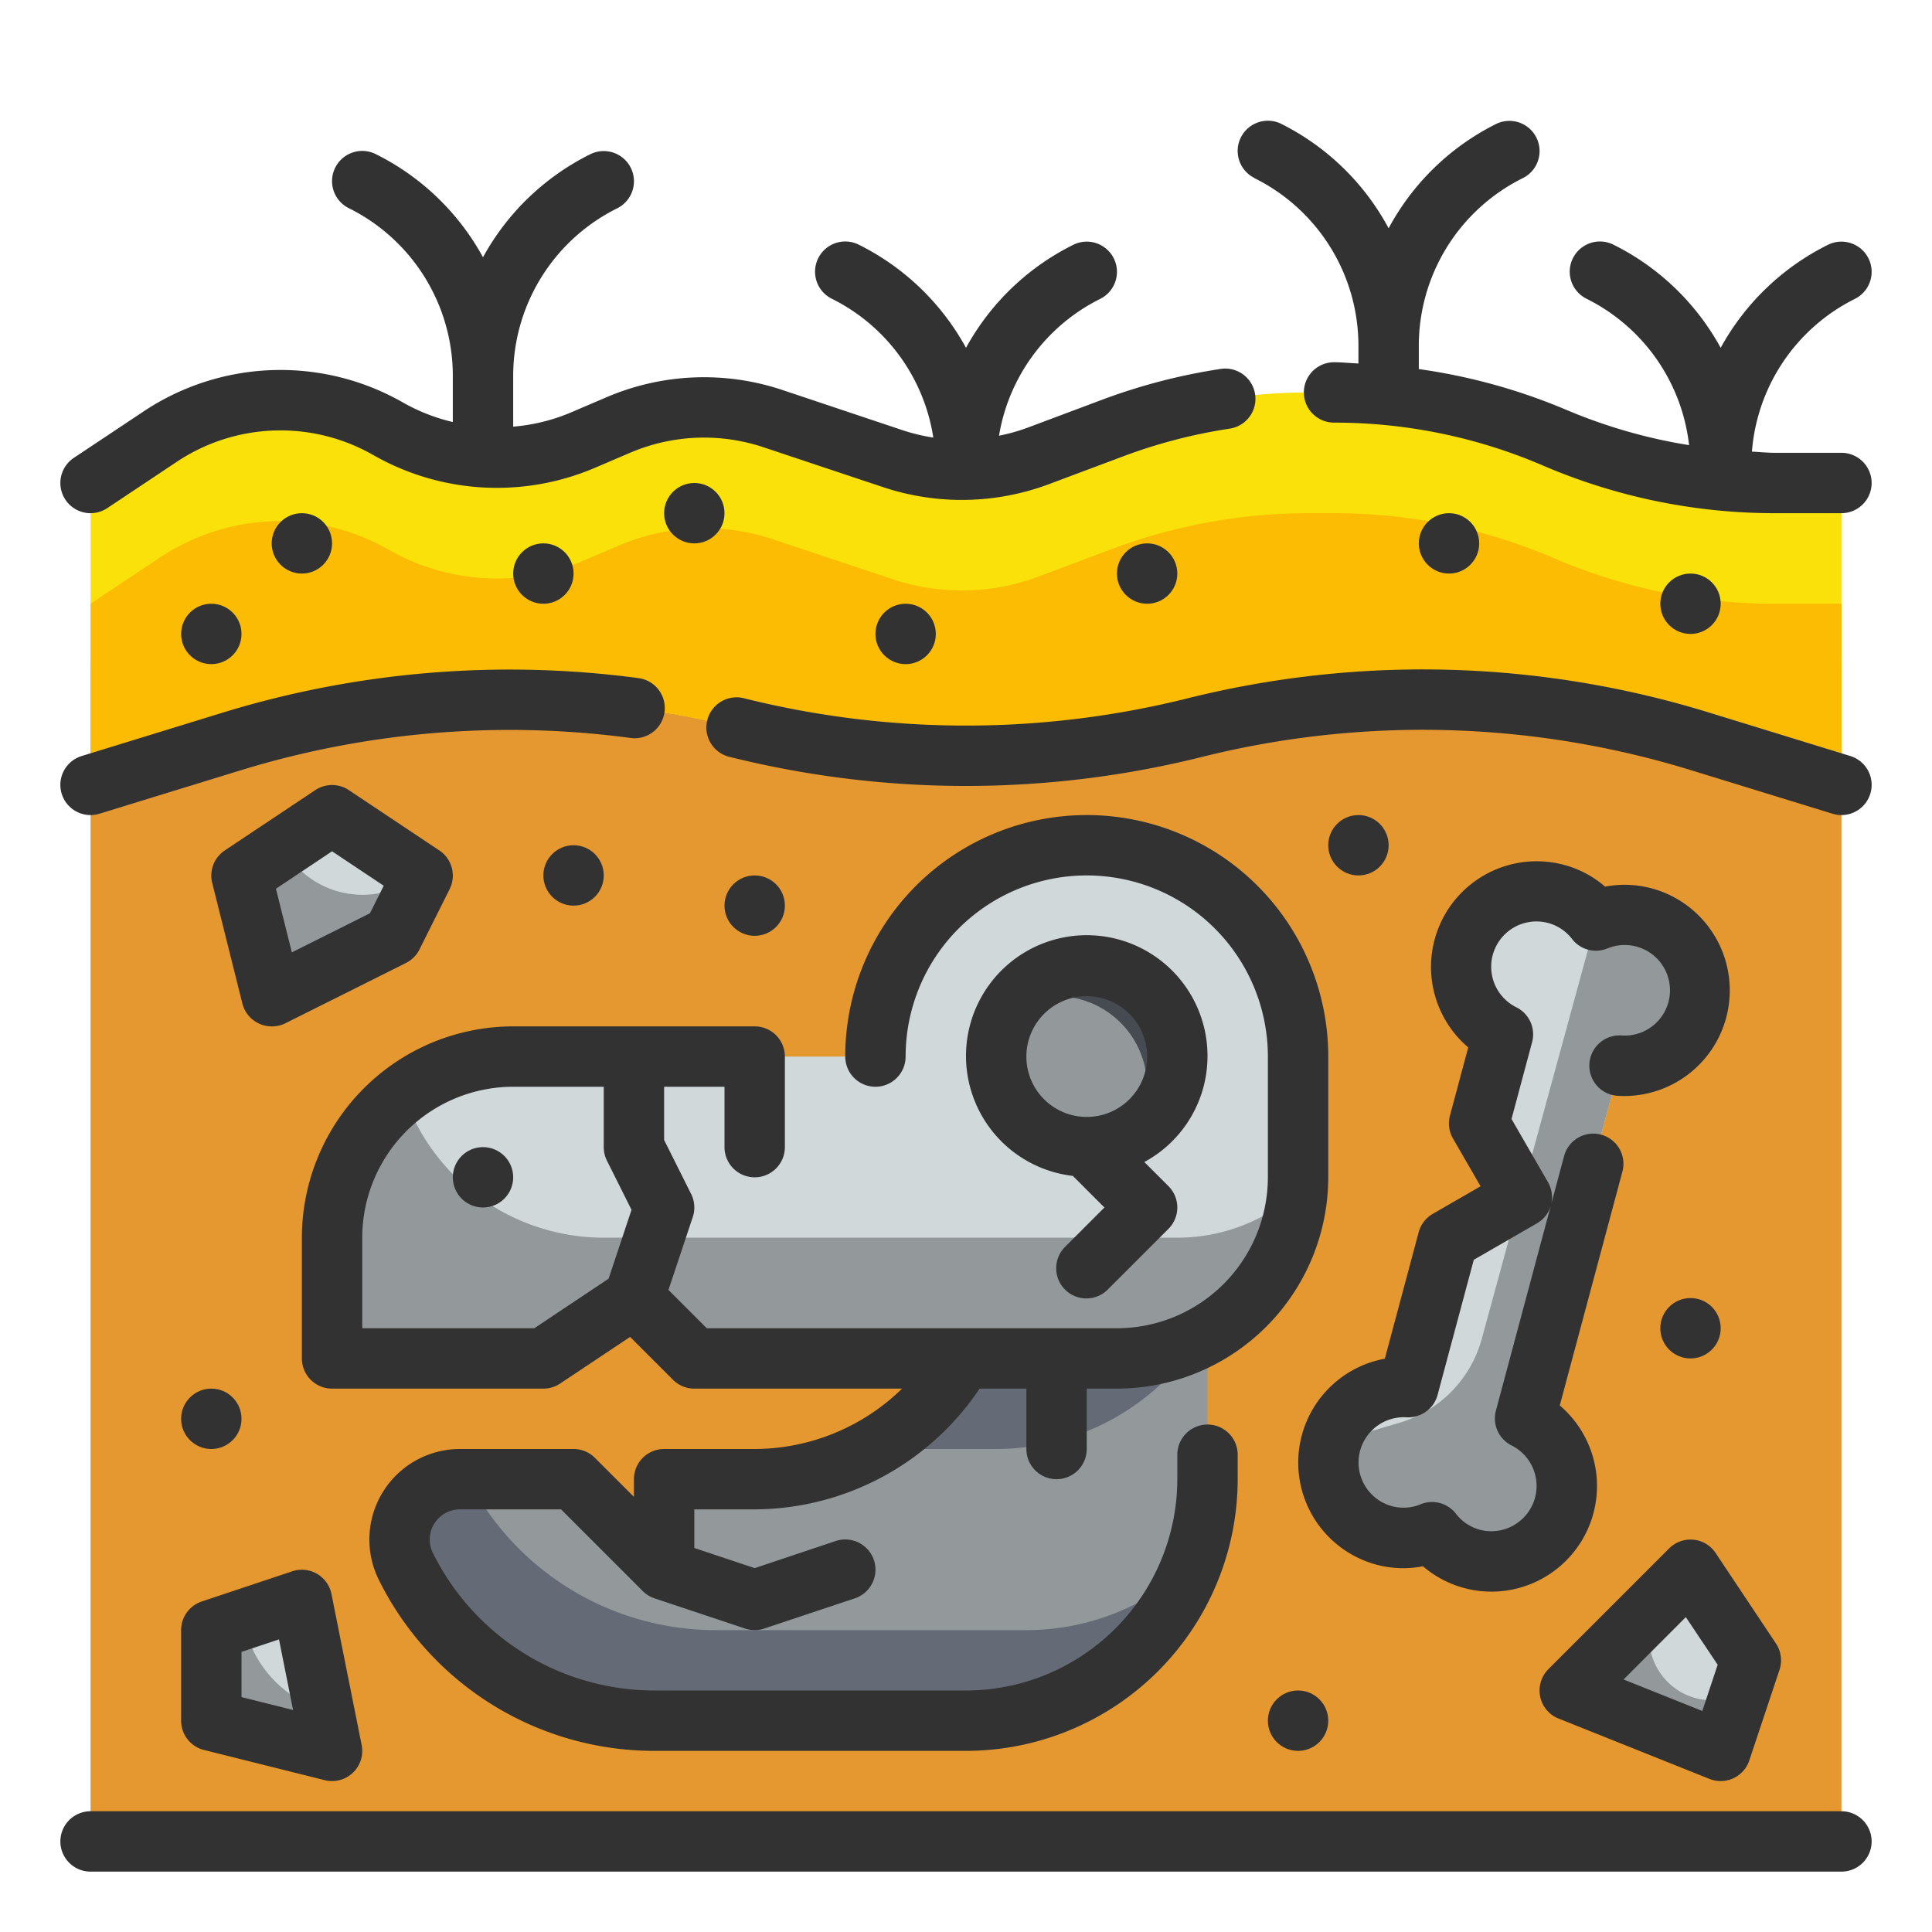 <svg height="512" viewBox="0 0 64 64" width="512" xmlns="http://www.w3.org/2000/svg"><g id="Fill_Outline" data-name="Fill Outline"><g id="Stroke_copy" data-name="Stroke copy"><g><path d="m3 22h58v39h-58z" fill="#e59730"/><path d="m61 26-4.692-1.444a31.2 31.2 0 0 0 -16.741-.448 31.2 31.2 0 0 1 -15.134 0 31.2 31.2 0 0 0 -16.741.448l-4.692 1.444v-10l2.285-1.523a7.226 7.226 0 0 1 7.592-.262 7.226 7.226 0 0 0 6.43.368l1.168-.5a7.223 7.223 0 0 1 5.131-.213l3.968 1.322a7.22 7.22 0 0 0 4.826-.092l2.455-.921a18.557 18.557 0 0 1 6.509-1.179h.828a18.544 18.544 0 0 1 7.308 1.5 18.544 18.544 0 0 0 7.308 1.5h2.192z" fill="#f9e109"/><path d="m51.5 18.5a18.544 18.544 0 0 0 -7.308-1.5h-.828a18.557 18.557 0 0 0 -6.514 1.181l-2.45.919a7.226 7.226 0 0 1 -4.821.089l-3.968-1.323a7.229 7.229 0 0 0 -5.131.214l-1.168.5a7.226 7.226 0 0 1 -6.43-.368 7.226 7.226 0 0 0 -7.592.262l-2.29 1.526v6l4.692-1.444a31.2 31.2 0 0 1 16.741-.448 31.2 31.2 0 0 0 15.134 0 31.2 31.2 0 0 1 16.741.448l4.692 1.444v-6h-2.192a18.544 18.544 0 0 1 -7.308-1.5z" fill="#fcbc04"/><g><g><path d="m33 41a8 8 0 0 1 -8 8h-3v3l-3-3h-3.764a2 2 0 0 0 -1.789 2.894 9.237 9.237 0 0 0 8.261 5.106h10.292a8 8 0 0 0 8-8v-8z" fill="#93999a"/><path d="m34 54h-10.292a9.23 9.23 0 0 1 -8.2-5h-.274a2 2 0 0 0 -1.789 2.894 9.237 9.237 0 0 0 8.263 5.106h10.292a8 8 0 0 0 7.48-5.182 7.966 7.966 0 0 1 -5.48 2.182z" fill="#656b76"/><path d="m28.87 48h4.13a8 8 0 0 0 7-4.13v-2.87h-7a8 8 0 0 1 -4.13 7z" fill="#656b76"/><path d="m36 28a7 7 0 0 0 -7 7h-12a6 6 0 0 0 -6 6v4h7l3-2 2 2h14a6 6 0 0 0 6-6v-4a7 7 0 0 0 -7-7z" fill="#d0d8da"/><circle cx="36" cy="35" fill="#93999a" r="3"/><path d="m39 41h-19a7 7 0 0 1 -6.631-4.769 5.986 5.986 0 0 0 -2.369 4.769v4h7l3-2 2 2h14a6 6 0 0 0 5.975-5.515 5.966 5.966 0 0 1 -3.975 1.515z" fill="#93999a"/><path d="m36 32a2.986 2.986 0 0 0 -2.554 1.446 2.965 2.965 0 0 1 1.554-.446 3 3 0 0 1 3 3 2.965 2.965 0 0 1 -.446 1.554 2.992 2.992 0 0 0 -1.554-5.554z" fill="#464a51"/></g><g fill="#d0d8da"><path d="m50.519 46.987 3.132-11.687a2.5 2.5 0 1 0 -.783-4.8 2.5 2.5 0 1 0 -3.081 3.769l-.787 2.941 1.414 2.449-2.45 1.414-1.307 4.879a2.5 2.5 0 0 0 -.8 4.91 2.475 2.475 0 0 0 1.581-.106 2.5 2.5 0 1 0 3.081-3.769z"/><path d="m8 29 3-2 3 2-1 2-4 2z"/><path d="m7 54v3l4 1-1-5z"/><path d="m56 52-4 4 5 2 1-3z"/></g><path d="m9.377 28.082-1.377.918 1 4 4-2 1-2-.655.327a3 3 0 0 1 -3.968-1.245z" fill="#93999a"/><path d="m46.438 50.756a2.572 2.572 0 0 1 -.441.131 2.451 2.451 0 0 0 .606.051c-.056-.06-.115-.117-.165-.182z" fill="#d0d8da"/><path d="m55.942 56.177a2.09 2.09 0 0 1 -.7-3.418l-3.242 3.241 5 2 .629-1.886a2.081 2.081 0 0 1 -1.687.063z" fill="#93999a"/><path d="m44.089 47.8a2.5 2.5 0 0 0 1.768 3.062 2.475 2.475 0 0 0 1.581-.106 2.491 2.491 0 0 0 4.155-.322 2.5 2.5 0 0 0 -1.074-3.447l3.132-11.687a2.509 2.509 0 0 0 2.655-2.592 2.493 2.493 0 0 0 -3.438-2.213l-3.781 13.852a4 4 0 0 1 -2.727 2.784z" fill="#93999a"/><path d="m8.055 53.648-1.055.352v3l4 1-.267-1.333a3.834 3.834 0 0 1 -2.678-3.019z" fill="#93999a"/></g></g></g><g id="Stroke_Cut_copy_2" data-name="Stroke Cut copy 2"><g fill="#323232"><path d="m41.553 5.9a6.2 6.2 0 0 1 3.447 5.572v.569c-.27-.011-.536-.041-.808-.041a1 1 0 0 0 0 2 17.478 17.478 0 0 1 6.914 1.419 19.452 19.452 0 0 0 7.702 1.581h2.192a1 1 0 0 0 0-2h-2.192c-.26 0-.515-.028-.773-.039a6.189 6.189 0 0 1 3.412-5.061 1 1 0 1 0 -.894-1.79 8.22 8.22 0 0 0 -3.553 3.412 8.22 8.22 0 0 0 -3.553-3.417 1 1 0 0 0 -.894 1.79 6.192 6.192 0 0 1 3.4 4.851 17.5 17.5 0 0 1 -4.056-1.165 19.455 19.455 0 0 0 -4.897-1.355v-.754a6.2 6.2 0 0 1 3.447-5.572 1 1 0 1 0 -.894-1.79 8.2 8.2 0 0 0 -3.553 3.452 8.2 8.2 0 0 0 -3.553-3.457 1 1 0 1 0 -.894 1.79z"/><path d="m3 17a1 1 0 0 0 .554-.168l2.286-1.523a6.19 6.19 0 0 1 6.54-.226 8.267 8.267 0 0 0 7.32.417l1.17-.5a6.224 6.224 0 0 1 4.419-.185l3.969 1.324a8.242 8.242 0 0 0 5.488-.1l2.455-.92a17.48 17.48 0 0 1 3.537-.92 1 1 0 1 0 -.3-1.978 19.554 19.554 0 0 0 -3.94 1.025l-2.454.92a6.1 6.1 0 0 1 -.95.267 6.191 6.191 0 0 1 3.353-4.533 1 1 0 1 0 -.894-1.79 8.22 8.22 0 0 0 -3.553 3.412 8.22 8.22 0 0 0 -3.553-3.417 1 1 0 1 0 -.894 1.79 6.186 6.186 0 0 1 3.364 4.6 6.083 6.083 0 0 1 -1.026-.247l-3.969-1.328a8.2 8.2 0 0 0 -5.84.243l-1.169.5a6.181 6.181 0 0 1 -1.913.47v-1.661a6.2 6.2 0 0 1 3.447-5.572 1 1 0 0 0 -.894-1.79 8.215 8.215 0 0 0 -3.553 3.412 8.215 8.215 0 0 0 -3.553-3.417 1 1 0 1 0 -.894 1.79 6.2 6.2 0 0 1 3.447 5.577v1.508a6.2 6.2 0 0 1 -1.627-.633 8.176 8.176 0 0 0 -8.643.3l-2.285 1.521a1 1 0 0 0 .555 1.832z"/><path d="m3 27a1 1 0 0 0 .294-.044l4.692-1.443a30.344 30.344 0 0 1 12.882-1.07 1 1 0 1 0 .264-1.982 32.378 32.378 0 0 0 -13.732 1.139l-4.694 1.444a1 1 0 0 0 .294 1.956z"/><path d="m61 27a1 1 0 0 0 .294-1.956l-4.694-1.444a32.186 32.186 0 0 0 -17.279-.462 30.324 30.324 0 0 1 -14.648 0 1 1 0 1 0 -.486 1.939 32.294 32.294 0 0 0 15.619 0 30.2 30.2 0 0 1 16.206.435l4.691 1.443a1 1 0 0 0 .297.045z"/><path d="m40 35a4 4 0 1 0 -4.461 3.953l1.047 1.047-1.293 1.293a1 1 0 1 0 1.414 1.414l2-2a1 1 0 0 0 0-1.414l-.8-.8a3.986 3.986 0 0 0 2.093-3.493zm-4 2a2 2 0 1 1 2-2 2 2 0 0 1 -2 2z"/><circle cx="16" cy="39" r="1"/><path d="m35 49a1 1 0 0 0 1-1v-2h1a7.009 7.009 0 0 0 7-7v-4a8 8 0 0 0 -16 0 1 1 0 0 0 2 0 6 6 0 0 1 12 0v4a5.006 5.006 0 0 1 -5 5h-13.586l-1.27-1.27.805-2.414a1 1 0 0 0 -.054-.763l-.895-1.789v-1.764h2v2a1 1 0 0 0 2 0v-3a1 1 0 0 0 -1-1h-8a7.008 7.008 0 0 0 -7 7v4a1 1 0 0 0 1 1h7a1.006 1.006 0 0 0 .555-.168l2.318-1.545 1.42 1.42a1 1 0 0 0 .707.293h6.882a7.011 7.011 0 0 1 -4.882 2h-3a1 1 0 0 0 -1 1v.586l-1.293-1.293a1 1 0 0 0 -.707-.293h-3.764a3 3 0 0 0 -2.683 4.342 10.18 10.18 0 0 0 9.155 5.658h10.292a9.01 9.01 0 0 0 9-9v-.81a1 1 0 0 0 -2 0v.81a7.009 7.009 0 0 1 -7 7h-10.292a8.189 8.189 0 0 1 -7.366-4.553 1 1 0 0 1 .894-1.447h3.35l2.707 2.707a1.011 1.011 0 0 0 .391.241l3 1a.991.991 0 0 0 .632 0l3-1a1 1 0 1 0 -.632-1.9l-2.684.898-2-.667v-1.279h2a9.014 9.014 0 0 0 7.451-4h1.549v2a1 1 0 0 0 1 1zm-17.3-5h-5.7v-3a5.006 5.006 0 0 1 5-5h3v2a1 1 0 0 0 .105.447l.815 1.63-.76 2.281z"/><path d="m47.137 51.885a3.486 3.486 0 0 0 2.263.84 3.5 3.5 0 0 0 2.269-6.167l2.068-7.72a1 1 0 1 0 -1.931-.518l-.42 1.566a1 1 0 0 0 -.108-.727l-1.207-2.091.682-2.546a1 1 0 0 0 -.52-1.153 1.5 1.5 0 0 1 1.059-2.792 1.488 1.488 0 0 1 .786.531 1 1 0 0 0 1.164.313 1.5 1.5 0 1 1 .47 2.88 1 1 0 1 0 -.123 2 3.5 3.5 0 0 0 1.119-6.874 3.461 3.461 0 0 0 -1.538-.056 3.419 3.419 0 0 0 -1.36-.721 3.5 3.5 0 0 0 -3.173 6.047l-.605 2.258a1 1 0 0 0 .1.759l.914 1.583-1.584.914a1 1 0 0 0 -.466.607l-1.122 4.191a3.5 3.5 0 0 0 -.275 6.823 3.417 3.417 0 0 0 1.538.053zm-2.082-3.826a1.5 1.5 0 0 1 1.538-1.109 1.006 1.006 0 0 0 1.028-.739l1.2-4.479 2.092-1.207a1 1 0 0 0 .457-.575l-1.816 6.779a1 1 0 0 0 .52 1.154 1.5 1.5 0 0 1 -1.059 2.79 1.487 1.487 0 0 1 -.786-.53 1 1 0 0 0 -1.166-.313 1.482 1.482 0 0 1 -.946.066 1.5 1.5 0 0 1 -1.062-1.837z"/><path d="m8.582 33.908a.986.986 0 0 0 .418.092 1 1 0 0 0 .447-.1l4-2a1 1 0 0 0 .448-.448l1-2a1 1 0 0 0 -.34-1.279l-3-2a1 1 0 0 0 -1.11 0l-3 2a1 1 0 0 0 -.415 1.074l1 4a1 1 0 0 0 .552.661zm2.418-5.708 1.711 1.141-.456.912-2.587 1.295-.527-2.107z"/><path d="m6 57a1 1 0 0 0 .757.97l4 1a1 1 0 0 0 .933-.246 1 1 0 0 0 .29-.92l-1-5a1 1 0 0 0 -1.3-.752l-3 1a1 1 0 0 0 -.68.948zm2-2.279 1.242-.414.467 2.339-1.709-.427z"/><path d="m51.629 56.929 5 2a1 1 0 0 0 1.319-.613l1-3a1 1 0 0 0 -.116-.871l-2-3a1 1 0 0 0 -1.539-.152l-4 4a1 1 0 0 0 .336 1.636zm4.216-3.36 1.055 1.578-.509 1.531-2.608-1.043z"/><circle cx="43" cy="57" r="1"/><circle cx="56" cy="44" r="1"/><circle cx="45" cy="28" r="1"/><circle cx="25" cy="30" r="1"/><circle cx="19" cy="29" r="1"/><circle cx="7" cy="47" r="1"/><circle cx="48" cy="18" r="1"/><circle cx="38" cy="19" r="1"/><circle cx="23" cy="17" r="1"/><circle cx="18" cy="19" r="1"/><circle cx="10" cy="18" r="1"/><circle cx="30" cy="21" r="1"/><circle cx="7" cy="21" r="1"/><circle cx="56" cy="20" r="1"/><path d="m61 60h-58a1 1 0 0 0 0 2h58a1 1 0 0 0 0-2z"/></g></g></g></svg>
